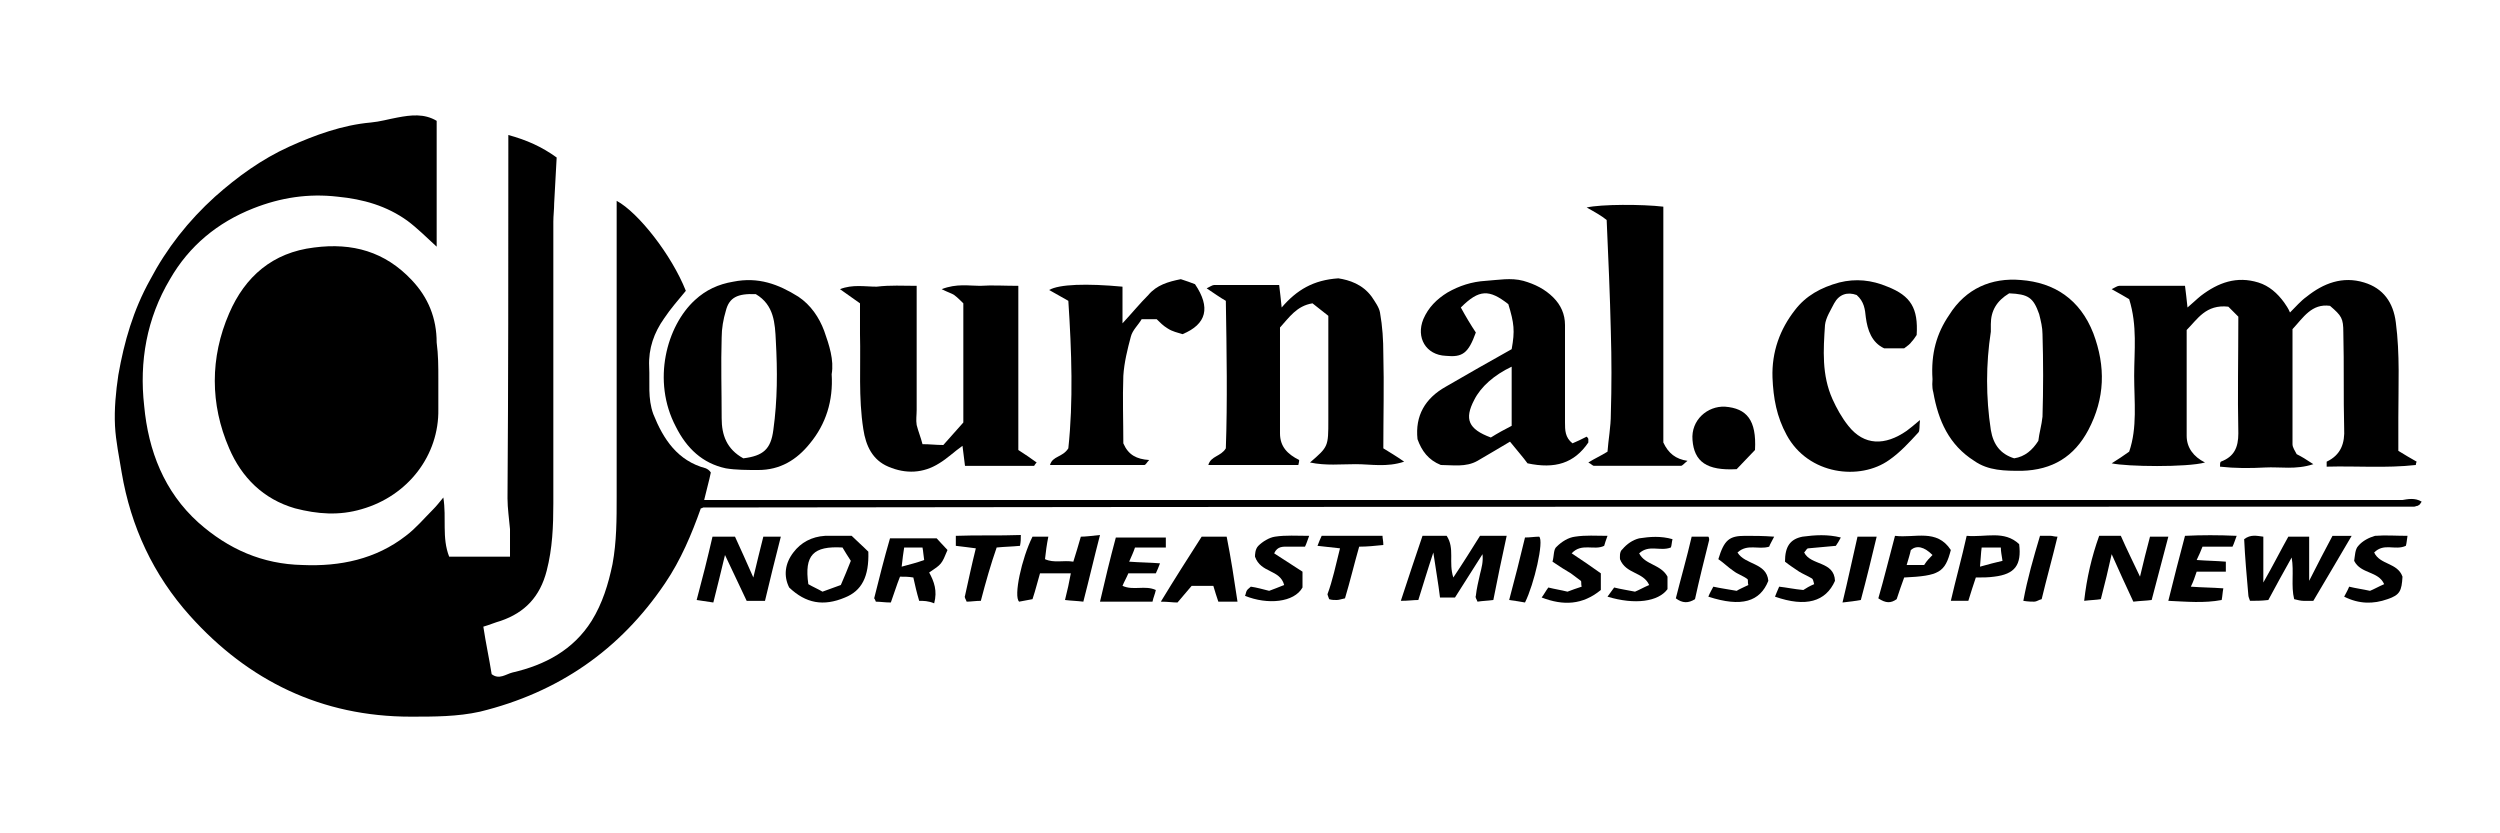 <?xml version="1.0" encoding="utf-8"?>
<!-- Generator: Adobe Illustrator 18.0.0, SVG Export Plug-In . SVG Version: 6.00 Build 0)  -->
<!DOCTYPE svg PUBLIC "-//W3C//DTD SVG 1.1//EN" "http://www.w3.org/Graphics/SVG/1.1/DTD/svg11.dtd">
<svg version="1.1" xmlns="http://www.w3.org/2000/svg" xmlns:xlink="http://www.w3.org/1999/xlink" x="0px" y="0px"
	 viewBox="0 0 300 100" style="enable-background:new 0 0 300 100;" xml:space="preserve">
<style type="text/css">
	.st0{fill-rule:evenodd;clip-rule:evenodd;}
	.st1{fill-rule:evenodd;clip-rule:evenodd;fill:#C038F9;}
	.st2{fill:none;}
	.st3{fill-rule:evenodd;clip-rule:evenodd;fill:#231F20;}
</style>
<g id="Layer_2">
	<g>
		<path d="M290.6,60.2c-0.2,0.3-0.2,0.3-0.3,0.4c-0.1,0-0.1,0.1-0.2,0.1c-0.1,0-0.3,0.1-0.4,0.1c-0.1,0-0.3,0-0.4,0
			c-68.3,0-136.6,0-204.9,0.1c-0.1,0-0.1,0.1-0.3,0.1c-1.1,3.1-2.4,6.2-4.3,9C74.4,78,67,83.1,57.6,85.4C54.9,86,52.1,86,49.3,86
			c-10.7,0-19.5-4.3-26.5-12.1c-4.4-4.9-7.1-10.7-8.2-17.2c-0.3-1.9-0.7-3.7-0.8-5.6c-0.1-2,0.1-4.1,0.4-6.1c0.7-4,1.8-7.8,3.8-11.4
			c2-3.8,4.6-7.1,7.8-10c2.7-2.4,5.6-4.5,8.9-6c3.1-1.4,6.4-2.6,9.8-2.9c1.1-0.1,2.1-0.4,3.2-0.6c1.6-0.3,3.2-0.5,4.7,0.4
			c0,5,0,10,0,15.1c-1.2-1.1-2.3-2.2-3.5-3.1c-2.5-1.8-5.3-2.6-8.4-2.9c-3.5-0.4-6.8,0.1-10.1,1.4c-4.3,1.7-7.7,4.5-10,8.5
			c-2.8,4.7-3.7,9.9-3.1,15.2c0.5,5.4,2.4,10.3,6.5,14c3.6,3.2,7.7,5,12.5,5.1c4.5,0.2,8.8-0.7,12.4-3.5c1.2-0.9,2.2-2.1,3.3-3.2
			c0.4-0.4,0.7-0.8,1.2-1.4c0.4,2.5-0.2,4.8,0.7,7.1c2.4,0,4.8,0,7.3,0c0-1.2,0-2.3,0-3.3c-0.1-1.2-0.3-2.5-0.3-3.7
			C61,45.9,61,32,61,18.1c0-0.6,0-1.1,0-1.9c2.2,0.6,4,1.4,5.8,2.7c-0.1,1.9-0.2,3.7-0.3,5.5c0,0.7-0.1,1.5-0.1,2.2
			c0,11.3,0,22.5,0,33.8c0,2.7-0.1,5.4-0.8,8.1c-0.8,3.1-2.6,5-5.5,6c-0.7,0.2-1.4,0.5-2.1,0.7c0.3,2,0.7,3.8,1,5.7
			c0.9,0.7,1.7,0,2.5-0.2c3.9-0.9,7.3-2.7,9.5-6.2c1.3-2.1,2-4.4,2.5-6.8c0.5-2.7,0.5-5.4,0.5-8.1c0-11.1,0-22.2,0-33.3
			c0-0.7,0-1.5,0-2.2c2.6,1.4,6.6,6.5,8.3,10.8c-0.9,1.1-1.8,2.1-2.6,3.3c-1.2,1.7-1.9,3.6-1.8,5.8c0.1,1.9-0.2,3.8,0.5,5.7
			c1.2,3,2.9,5.6,6.3,6.5c0.2,0.1,0.4,0.2,0.6,0.5c-0.2,1-0.5,2-0.8,3.3c0.9,0,1.7,0,2.6,0c48.4,0,96.7,0,145.1,0
			c18.7,0,37.4,0,56.1,0C288.9,59.9,289.8,59.7,290.6,60.2z"/>
		<path d="M52.6,45.4c0,1.2,0,2.5,0,3.7c0.1,5.5-3.6,10.4-9.2,12c-2.7,0.8-5.3,0.6-8-0.1c-3.8-1.1-6.4-3.7-7.9-7.2
			c-2.3-5.3-2.3-10.9,0-16.2c1.9-4.4,5.2-7.3,10.2-7.9c4.6-0.6,8.5,0.5,11.7,3.9c2,2.1,3,4.6,3,7.5C52.6,42.6,52.6,44,52.6,45.4z"/>
		<path d="M264.6,55.5c-2.2,0.6-9.4,0.5-11.2,0.1c0.8-0.5,1.4-0.9,2.1-1.4c1-2.9,0.6-6,0.6-9.1c0-3,0.4-6-0.6-9.2
			c-0.5-0.3-1.2-0.7-2.1-1.2c0.4-0.2,0.7-0.4,0.9-0.4c2.6,0,5.1,0,7.9,0c0.1,0.8,0.2,1.6,0.3,2.6c0.6-0.5,1.1-1,1.6-1.4
			c2.1-1.6,4.3-2.4,6.9-1.6c1.3,0.4,2.3,1.3,3.1,2.4c0.2,0.3,0.5,0.7,0.7,1.2c0.7-0.7,1.3-1.4,2-1.9c2-1.6,4.3-2.5,6.9-1.7
			c2.3,0.7,3.5,2.4,3.8,4.8c0.5,3.8,0.3,7.6,0.3,11.4c0,1.3,0,2.6,0,4c0.8,0.5,1.5,0.9,2.2,1.3c-0.1,0.2-0.1,0.4-0.1,0.4
			c-3.6,0.4-7.1,0.1-10.7,0.2c0-0.4,0-0.6,0-0.6c1.7-0.8,2.2-2.2,2.1-4c-0.1-3.8,0-7.6-0.1-11.5c0-1.7-0.2-2-1.6-3.2
			c-2.2-0.3-3.2,1.4-4.5,2.8c0,4.6,0,9.2,0,13.8c0,0.4,0.3,0.8,0.5,1.2c0.6,0.3,1.1,0.6,2,1.2c-2.1,0.7-4,0.3-5.8,0.4
			c-1.8,0.1-3.6,0.1-5.4-0.1c0-0.3,0-0.5,0.1-0.6c1.6-0.6,2.1-1.7,2.1-3.4c-0.1-4.6,0-9.1,0-14c-0.4-0.4-0.9-0.9-1.2-1.2
			c-2.7-0.3-3.7,1.5-5,2.8c0,4.2,0,8.5,0,12.7C262.4,53.7,263.2,54.8,264.6,55.5z"/>
		<path d="M155.8,55.8c-3.6,0-7.1,0-10.8,0c0.3-1.1,1.5-1,2.1-2c0.2-5.6,0.1-11.6,0-17.7c-0.7-0.4-1.4-0.9-2.3-1.5
			c0.4-0.2,0.7-0.4,0.9-0.4c2.6,0,5.1,0,7.8,0c0.1,0.9,0.2,1.6,0.3,2.7c1.8-2.1,3.8-3.3,6.8-3.5c1.3,0.2,2.9,0.7,4,2.2
			c0.4,0.6,0.9,1.3,1,1.9c0.3,1.7,0.4,3.3,0.4,5c0.1,3.7,0,7.5,0,11.3c0.8,0.5,1.5,0.9,2.5,1.6c-2.1,0.7-4,0.3-5.8,0.3
			c-1.8,0-3.6,0.2-5.5-0.2c2.2-1.9,2.2-1.9,2.2-5.1c0-4.1,0-8.2,0-12.5c-0.6-0.5-1.3-1-1.9-1.5c-1.9,0.3-2.8,1.7-3.9,2.9
			c0,4.2,0,8.5,0,12.7c0,1.6,0.9,2.5,2.3,3.2C155.9,55.5,155.8,55.7,155.8,55.8z"/>
		<path d="M110,34.3c0,5.2,0,10,0,14.9c0,0.6-0.1,1.2,0,1.8c0.2,0.8,0.5,1.5,0.7,2.3c0.9,0,1.6,0.1,2.5,0.1c0.8-0.9,1.7-1.9,2.4-2.7
			c0-4.9,0-9.6,0-14.3c-0.3-0.3-0.7-0.7-1.1-1c-0.3-0.2-0.7-0.3-1.5-0.7c1.8-0.7,3.3-0.4,4.6-0.4c1.5-0.1,2.9,0,4.6,0
			c0,6.7,0,13.2,0,19.7c0.8,0.5,1.5,1,2.2,1.5c-0.2,0.2-0.3,0.4-0.3,0.4c-2.7,0-5.4,0-8.3,0c-0.1-0.8-0.2-1.6-0.3-2.4
			c-1,0.7-1.8,1.5-2.8,2.1c-1.9,1.2-4,1.3-6.1,0.4c-1.9-0.8-2.7-2.5-3-4.5c-0.6-3.8-0.3-7.6-0.4-11.4c0-1.2,0-2.4,0-3.7
			c-0.7-0.5-1.4-1-2.4-1.7c1.5-0.6,3-0.3,4.4-0.3C106.9,34.2,108.3,34.3,110,34.3z"/>
		<path d="M175.3,36.9c0.6,1.1,1.2,2.1,1.8,3c-0.9,2.5-1.6,3-3.6,2.8c-2.4-0.1-3.6-2.2-2.7-4.4c0.6-1.4,1.6-2.4,2.9-3.2
			c1.4-0.8,2.9-1.3,4.6-1.4c1.5-0.1,3-0.4,4.5,0c1.4,0.4,2.6,1,3.6,2c0.9,0.9,1.4,2,1.4,3.3c0,3.9,0,7.8,0,11.7c0,0.9,0,1.8,0.9,2.5
			c0.5-0.2,1.1-0.5,1.7-0.8c0.1,0.1,0.2,0.2,0.2,0.3c0,0.2,0,0.3,0,0.4c-1.7,2.5-4,3.2-7.3,2.5c-0.5-0.7-1.3-1.6-2.1-2.6
			c-1.2,0.7-2.5,1.5-3.9,2.3c-1.4,0.8-3,0.5-4.4,0.5c-1.5-0.6-2.3-1.7-2.8-3.1c-0.3-2.8,0.9-4.9,3.4-6.3c2.6-1.5,5.2-3,7.9-4.5
			c0.4-2.2,0.3-3.1-0.4-5.4C178.7,34.7,177.5,34.7,175.3,36.9z M181.4,44c-2.1,1-3.7,2.4-4.5,4c-1.2,2.3-0.7,3.5,2,4.5
			c0.8-0.5,1.7-1,2.5-1.4C181.4,48.5,181.4,46.4,181.4,44z"/>
		<path d="M99.8,44.9c0.2,3.2-0.7,6-2.6,8.3c-1.6,2-3.6,3.2-6.2,3.2c-1.3,0-2.7,0-3.9-0.2c-2.8-0.6-4.7-2.4-6-5
			c-2.9-5.5-1.1-12.1,2.3-15.2c1.3-1.2,2.8-1.9,4.6-2.2c3-0.6,5.4,0.3,7.8,1.8c1.5,1,2.5,2.5,3.1,4.1
			C99.5,41.4,100.1,43.2,99.8,44.9z M89.2,55c2.4-0.3,3.3-1.1,3.6-3.4c0.5-3.6,0.5-7.1,0.3-10.7c-0.1-2.1-0.2-4.3-2.4-5.6
			c-2.2-0.1-3.2,0.4-3.6,2c-0.3,1-0.5,2.1-0.5,3.2c-0.1,3.2,0,6.4,0,9.7C86.6,52.2,87.2,53.9,89.2,55z"/>
		<path d="M231.9,45.5c-0.2-3.1,0.5-5.5,2-7.7c2-3.2,5.1-4.5,8.6-4.2c4,0.3,7.1,2.3,8.7,6.4c1.5,4,1.4,7.8-0.6,11.6
			c-1.7,3.2-4.3,4.8-8,4.9c-2,0-4,0-5.7-1.2c-3-1.9-4.3-4.8-4.9-8.2C231.8,46.4,231.9,45.7,231.9,45.5z M241.1,35.2
			c-1.5,0.9-2.2,2.1-2.2,3.7c0,0.3,0,0.6,0,0.9c-0.6,3.9-0.6,7.9,0,11.8c0.3,1.8,1.2,2.9,2.8,3.4c1.3-0.2,2.2-1,2.9-2.1
			c0.1-0.9,0.4-1.9,0.5-2.9c0.1-3.3,0.1-6.6,0-9.9c0-0.8-0.2-1.6-0.4-2.4C244,35.7,243.4,35.3,241.1,35.2z"/>
		<path d="M190.4,24.9c1.7-0.4,6.7-0.4,9.2-0.1c0,9.5,0,19.1,0,28.3c0.6,1.3,1.5,2,2.9,2.2c-0.4,0.3-0.6,0.6-0.8,0.6
			c-3.5,0-6.9,0-10.4,0c-0.2,0-0.3-0.2-0.7-0.4c0.8-0.5,1.5-0.8,2.3-1.3c0.1-1.4,0.4-3,0.4-4.5c0.1-3.3,0.1-6.6,0-9.9
			c-0.1-4.4-0.3-8.8-0.5-13.4C192.2,25.9,191.3,25.4,190.4,24.9z"/>
		<path d="M230,40.2c-0.2,0.3-0.4,0.6-0.6,0.8c-0.2,0.3-0.5,0.5-0.9,0.8c-0.8,0-1.6,0-2.4,0c-1.5-0.7-2-2.2-2.2-3.7
			c-0.1-1-0.2-1.9-1.1-2.7c-1.1-0.4-2.1-0.1-2.7,1c-0.4,0.8-1,1.7-1.1,2.6c-0.2,3-0.4,6,0.9,8.9c0.5,1.1,1.1,2.2,1.9,3.2
			c1.9,2.4,4.4,2.4,7,0.6c0.4-0.3,0.9-0.7,1.6-1.3c-0.1,0.8,0,1.3-0.2,1.5c-1.1,1.2-2.2,2.4-3.5,3.3c-3.5,2.5-9.7,1.8-12.3-3
			c-1.2-2.2-1.6-4.4-1.7-6.9c-0.1-3.1,0.9-5.8,2.7-8.1c1.3-1.7,3.1-2.7,5.3-3.3c2-0.5,3.9-0.3,5.8,0.5C229.3,35.5,230.2,37,230,40.2
			z"/>
		<path d="M128.2,36.1c-0.9-0.5-1.6-0.9-2.3-1.3c1.2-0.7,4.5-0.8,8.8-0.4c0,1.3,0,2.7,0,4.4c1.2-1.3,2.1-2.4,3.1-3.4
			c1-1.2,2.4-1.6,3.9-1.9c0.6,0.2,1.2,0.4,1.7,0.6c1.9,2.8,1.4,4.8-1.5,6c-0.6-0.2-1.2-0.3-1.8-0.7c-0.5-0.3-0.9-0.7-1.3-1.1
			c-0.6,0-1.1,0-1.8,0c-0.4,0.7-1.1,1.3-1.3,2.1c-0.4,1.5-0.8,3.1-0.9,4.7c-0.1,2.7,0,5.4,0,8.1c0.6,1.4,1.6,1.9,3.1,2
			c-0.3,0.3-0.4,0.6-0.6,0.6c-3.7,0-7.5,0-11.3,0c0.3-1.1,1.5-0.9,2.2-2C128.8,48.2,128.6,42.2,128.2,36.1z"/>
		<path d="M270,72.1c-0.1-0.3-0.2-0.5-0.2-0.7c-0.2-2.3-0.4-4.5-0.5-6.7c0.8-0.6,1.5-0.4,2.3-0.3c0,1.7,0,3.4,0,5.5
			c1.2-2.1,2.1-3.9,3-5.5c1,0,1.8,0,2.5,0c0,1.8,0,3.4,0,5.3c1-2,1.9-3.7,2.8-5.4c0.8,0,1.4,0,2.3,0c-1.6,2.7-3.1,5.3-4.6,7.8
			c-0.5,0-0.8,0-1.2,0c-0.3,0-0.7-0.1-1.1-0.2c-0.4-1.6,0-3.3-0.3-5c-1,1.8-1.9,3.4-2.8,5.1C271.4,72.1,270.7,72.1,270,72.1z"/>
		<path d="M179.2,72c-0.7,0.1-1.3,0.1-1.9,0.2c-0.1-0.3-0.3-0.5-0.2-0.7c0.1-0.9,0.3-1.7,0.5-2.6c0.2-0.8,0.4-1.5,0.3-2.4
			c-1.1,1.7-2.2,3.5-3.3,5.2c-0.6,0-1.2,0-1.8,0c-0.2-1.7-0.5-3.3-0.8-5.4c-0.7,2.1-1.2,3.8-1.8,5.7c-0.6,0-1.2,0.1-2.1,0.1
			c0.9-2.7,1.7-5.2,2.6-7.8c1,0,1.9,0,2.9,0c1,1.5,0.2,3.2,0.8,5c1.2-1.8,2.2-3.4,3.2-5c1.1,0,2.1,0,3.2,0
			C180.2,67,179.7,69.5,179.2,72z"/>
		<path d="M210.6,54c-0.7,0.7-1.5,1.6-2.2,2.3c-3.6,0.2-5.1-0.9-5.3-3.5c-0.2-2.4,1.8-4.1,3.9-4C209.6,49,210.8,50.4,210.6,54z"/>
		<path d="M251.9,64.3c0.9,0,1.6,0,2.6,0c0.7,1.6,1.5,3.2,2.3,4.9c0.4-1.7,0.8-3.3,1.2-4.8c0.8,0,1.4,0,2.2,0c-0.7,2.6-1.3,5-2,7.6
			c-0.7,0.1-1.4,0.1-2.2,0.2c-0.9-1.9-1.7-3.7-2.6-5.7c-0.4,1.8-0.8,3.5-1.3,5.4c-0.6,0.1-1.2,0.1-2,0.2
			C250.4,69.4,251,66.8,251.9,64.3z"/>
		<path d="M85.6,72.3c-0.7-0.1-1.3-0.2-2-0.3c0.7-2.6,1.3-5,1.9-7.6c0.8,0,1.7,0,2.7,0c0.7,1.5,1.4,3.1,2.2,4.9
			c0.4-1.7,0.8-3.3,1.2-4.9c0.6,0,1.2,0,2.1,0c-0.7,2.7-1.3,5.2-1.9,7.7c-0.7,0-1.4,0-2.2,0c-0.8-1.7-1.6-3.4-2.6-5.5
			C86.5,68.7,86.1,70.3,85.6,72.3z"/>
		<path d="M104.2,66.2c0.1,3-0.8,4.7-2.8,5.5c-2.6,1.1-4.7,0.7-6.7-1.2c-0.7-1.4-0.5-2.9,0.5-4.2c0.9-1.2,2.2-1.9,3.8-2
			c1,0,2.1,0,3.2,0C102.8,64.9,103.5,65.5,104.2,66.2z M100.9,70.2c0.4-0.9,0.8-1.9,1.2-2.9c-0.4-0.6-0.7-1.1-1-1.6
			c-3.5-0.2-4.6,0.9-4.1,4.4c0.5,0.3,1.2,0.6,1.7,0.9C99.5,70.7,100.1,70.5,100.9,70.2z"/>
		<path d="M144.2,64.4c1,0,1.9,0,3,0c0.5,2.5,0.9,5.1,1.3,7.8c-0.9,0-1.5,0-2.3,0c-0.2-0.6-0.4-1.2-0.6-1.9c-0.8,0-1.7,0-2.6,0
			c-0.5,0.6-1.1,1.3-1.7,2c-0.6,0-1.1-0.1-2-0.1C141,69.4,142.6,66.9,144.2,64.4z"/>
		<path d="M128.8,67.4c0.3-1,0.6-1.9,0.9-3c0.6,0,1.3-0.1,2.3-0.2c-0.7,2.7-1.3,5.3-2,8c-0.8-0.1-1.4-0.1-2.2-0.2
			c0.3-1.2,0.5-2.1,0.7-3.2c-1.3,0-2.4,0-3.7,0c-0.3,1-0.5,1.9-0.9,3.1c-0.5,0.1-1.1,0.2-1.6,0.3c-0.7-0.6,0.3-5.2,1.6-7.8
			c0.6,0,1.2,0,1.9,0c-0.2,1-0.3,1.8-0.4,2.7C126.5,67.6,127.6,67.2,128.8,67.4z"/>
		<path d="M110.3,72.1c-0.3-1-0.5-1.9-0.7-2.8c-0.6-0.1-1-0.1-1.6-0.1c-0.4,1-0.7,2-1.1,3.1c-0.7,0-1.3-0.1-1.8-0.1
			c-0.1-0.3-0.2-0.4-0.2-0.4c0.6-2.4,1.2-4.8,1.9-7.2c1.8,0,3.4,0,5.6,0c0.3,0.3,0.8,0.9,1.3,1.4c-0.7,1.7-0.7,1.7-2.2,2.7
			c0.6,1.1,1,2.2,0.6,3.7C111.4,72.1,110.8,72.1,110.3,72.1z M108.2,68c1.1-0.3,1.9-0.5,2.7-0.8c-0.1-0.6-0.1-1-0.2-1.5
			c-0.8,0-1.4,0-2.2,0C108.4,66.4,108.3,67,108.2,68z"/>
		<path d="M138.7,70.8c-0.1,0.5-0.3,0.9-0.4,1.4c-2.1,0-4,0-6.3,0c0.6-2.6,1.2-5.1,1.9-7.7c2,0,3.9,0,6,0c0,0.3,0,0.6,0,1.2
			c-1.2,0-2.4,0-3.7,0c-0.2,0.6-0.4,1-0.7,1.7c1.3,0.1,2.5,0.1,3.7,0.2c-0.2,0.5-0.3,0.8-0.5,1.2c-1.1,0-2.2,0-3.3,0
			c-0.2,0.5-0.5,1-0.7,1.5C136,70.9,137.4,70.2,138.7,70.8z"/>
		<path d="M260.2,72.1c0.7-2.8,1.3-5.2,2-7.8c2-0.1,4-0.1,6.2,0c-0.2,0.5-0.3,0.9-0.5,1.3c-1.2,0-2.4,0-3.6,0
			c-0.2,0.5-0.4,1-0.7,1.6c1.3,0.1,2.3,0.1,3.5,0.2c0,0.4,0,0.7,0,1.2c-1.2,0-2.3,0-3.5,0c-0.2,0.6-0.4,1.2-0.7,1.8
			c1.3,0.1,2.5,0.1,3.9,0.2c-0.1,0.5-0.1,0.9-0.2,1.4C264.5,72.4,262.4,72.2,260.2,72.1z"/>
		<path d="M236,64.3c2.3,0.2,4.5-0.7,6.3,1c0.3,2.5-0.5,3.6-3,3.9c-0.7,0.1-1.4,0.1-2.2,0.1c-0.3,0.9-0.6,1.8-0.9,2.8
			c-0.7,0-1.3,0-2.1,0C234.7,69.5,235.4,67,236,64.3z M237.8,65.7c-0.1,0.7-0.1,1.3-0.2,2.3c1.1-0.3,1.8-0.5,2.7-0.7
			c-0.1-0.7-0.2-1.1-0.2-1.6C239.3,65.7,238.6,65.7,237.8,65.7z"/>
		<path d="M227.4,64.3c2.4,0.3,5-0.9,6.7,1.7c-0.7,2.7-1.4,3.1-5.6,3.3c-0.3,0.8-0.6,1.7-0.9,2.6c-0.7,0.5-1.3,0.5-2.2-0.1
			C226.1,69.4,226.7,66.9,227.4,64.3z M231.9,66.6c-1-1-1.9-1.2-2.6-0.6c-0.1,0.5-0.3,1.1-0.5,1.8c0.9,0,1.5,0,2.1,0
			C231.2,67.3,231.6,66.9,231.9,66.6z"/>
		<path d="M205,71.6c0.2-0.5,0.4-0.8,0.6-1.2c0.9,0.2,1.7,0.3,2.8,0.5c0.3-0.2,0.8-0.4,1.4-0.7c-0.1-0.3,0-0.6-0.1-0.7
			c-0.5-0.4-1.2-0.6-1.7-1c-0.6-0.4-1.2-1-1.8-1.4c0.7-2.3,1.3-2.8,3.2-2.8c1.1,0,2.2,0,3.5,0.1c-0.3,0.6-0.5,0.9-0.6,1.2
			c-1.3,0.4-2.6-0.4-3.8,0.7c0.9,1.5,3.5,1.2,3.7,3.4C211.2,72.2,209,72.9,205,71.6z"/>
		<path d="M220.9,64.5c-0.2,0.4-0.4,0.7-0.6,1c-1.1,0.1-2.2,0.2-3.3,0.3c-0.2,0-0.3,0.3-0.5,0.5c0.8,1.6,3.6,1,3.7,3.4
			c-1.1,2.5-3.5,3.2-7.2,1.9c0.1-0.3,0.3-0.7,0.5-1.2c0.9,0.1,1.8,0.3,2.9,0.4c0.3-0.2,0.8-0.5,1.3-0.7c-0.1-0.3-0.1-0.6-0.3-0.7
			c-0.5-0.3-1-0.5-1.5-0.8c-0.6-0.4-1.2-0.8-1.7-1.2c0-1.8,0.6-2.7,2.1-3C217.8,64.2,219.3,64.1,220.9,64.5z"/>
		<path d="M149.4,71.5c0.1-0.2,0.1-0.4,0.2-0.6c0.1-0.2,0.3-0.3,0.5-0.5c0.7,0.1,1.4,0.3,2.2,0.5c0.5-0.2,1.1-0.4,1.8-0.7
			c-0.5-1.9-2.8-1.4-3.5-3.4c0-0.2,0-0.9,0.4-1.3c0.5-0.5,1.3-1,2-1.1c1.3-0.2,2.6-0.1,4.1-0.1c-0.2,0.5-0.3,0.9-0.5,1.3
			c-0.6,0-1.3,0-1.9,0c-0.7,0-1.4-0.1-1.8,0.8c1.1,0.7,2.3,1.5,3.4,2.2c0,0.7,0,1.4,0,1.9C155.3,72.3,152.1,72.6,149.4,71.5z"/>
		<path d="M192.9,71.6c0.3-0.4,0.5-0.7,0.8-1.1c0.8,0.2,1.5,0.3,2.5,0.5c0.5-0.2,1-0.5,1.7-0.8c-0.7-1.6-2.8-1.3-3.5-3.1
			c0-0.2-0.1-0.9,0.3-1.2c0.5-0.6,1.2-1.1,2-1.3c1.3-0.2,2.6-0.3,4,0.1c-0.1,0.4-0.1,0.8-0.2,1c-1.3,0.5-2.6-0.4-3.8,0.7
			c0.7,1.4,2.6,1.3,3.4,2.8c0,0.4,0,1,0,1.5C199,72.2,196.2,72.6,192.9,71.6z"/>
		<path d="M192.9,64.3c-0.2,0.5-0.3,0.9-0.4,1.2c-1.2,0.6-2.7-0.4-3.9,0.9c1.2,0.8,2.4,1.6,3.5,2.4c0,0.8,0,1.3,0,2
			c-2.2,1.8-4.5,1.9-7.1,0.9c0.3-0.4,0.5-0.8,0.8-1.2c0.8,0.2,1.5,0.3,2.3,0.5c0.5-0.2,1.1-0.4,1.7-0.6c-0.1-0.3,0-0.6-0.1-0.7
			c-0.4-0.3-0.8-0.6-1.2-0.9c-0.7-0.4-1.3-0.8-2.2-1.4c0.2-0.7,0.1-1.5,0.5-1.8c0.6-0.6,1.4-1.1,2.2-1.2
			C190.3,64.2,191.5,64.3,192.9,64.3z"/>
		<path d="M288.9,64.3c-0.1,0.6-0.1,0.9-0.2,1.2c-1.3,0.6-2.6-0.4-3.8,0.8c0.7,1.5,2.8,1.2,3.4,2.9c-0.1,1.7-0.3,2.2-1.8,2.7
			c-1.7,0.6-3.4,0.6-5.2-0.3c0.2-0.4,0.4-0.7,0.6-1.2c0.8,0.2,1.6,0.3,2.5,0.5c0.5-0.2,1-0.5,1.7-0.8c-0.7-1.6-2.8-1.2-3.6-2.8
			c0.1-0.6,0.1-1.4,0.5-1.8c0.5-0.6,1.3-1,2-1.2C286.3,64.2,287.5,64.3,288.9,64.3z"/>
		<path d="M117.7,72.1c-0.6,0-1.2,0.1-1.7,0.1c-0.1-0.3-0.3-0.5-0.2-0.7c0.4-1.8,0.8-3.7,1.3-5.7c-0.8-0.1-1.5-0.2-2.4-0.3
			c0-0.3,0-0.7,0-1.2c2.6-0.1,5.1,0,7.8-0.1c0,0.5,0,0.8-0.1,1.3c-1,0.1-1.8,0.1-2.8,0.2C118.9,67.7,118.3,69.8,117.7,72.1z"/>
		<path d="M160.8,65.8c-1-0.1-1.8-0.2-2.7-0.3c0.2-0.5,0.3-0.8,0.5-1.2c2.4,0,4.8,0,7.3,0c0,0.3,0.1,0.6,0.1,1.1
			c-1,0.1-1.9,0.2-2.9,0.2c-0.6,2.1-1.1,4.2-1.7,6.2c-0.5,0.1-0.7,0.2-1,0.2c-0.3,0-0.6,0-0.9-0.1c-0.1-0.3-0.2-0.5-0.2-0.6
			C159.9,69.7,160.3,67.8,160.8,65.8z"/>
		<path d="M203,64.4c0.8,0,1.4,0,2,0c0.1,0.1,0.1,0.3,0.1,0.4c-0.6,2.4-1.2,4.8-1.7,7.1c-0.8,0.5-1.5,0.5-2.3-0.1
			C201.7,69.4,202.4,67,203,64.4z"/>
		<path d="M221.1,72.3c0.7-2.9,1.2-5.3,1.8-7.9c0.8,0,1.5,0,2.3,0c-0.6,2.5-1.2,5-1.9,7.6C222.7,72.1,222.1,72.2,221.1,72.3z"/>
		<path d="M183,72.3c-0.5-0.1-1.2-0.2-1.9-0.3c0.7-2.6,1.3-5,1.9-7.5c0.6,0,1.2-0.1,1.7-0.1C185.3,64.9,184.1,70.1,183,72.3z"/>
		<path d="M244.8,64.3c0.5,0,0.9,0,1.3,0c0.2,0,0.4,0.1,0.8,0.1c-0.6,2.5-1.3,5-1.9,7.5c-0.4,0.1-0.6,0.3-0.9,0.3
			c-0.3,0-0.7,0-1.3-0.1C243.3,69.4,244,67,244.8,64.3z"/>
	</g>
</g>
<g id="Layer_1">
</g>
</svg>
